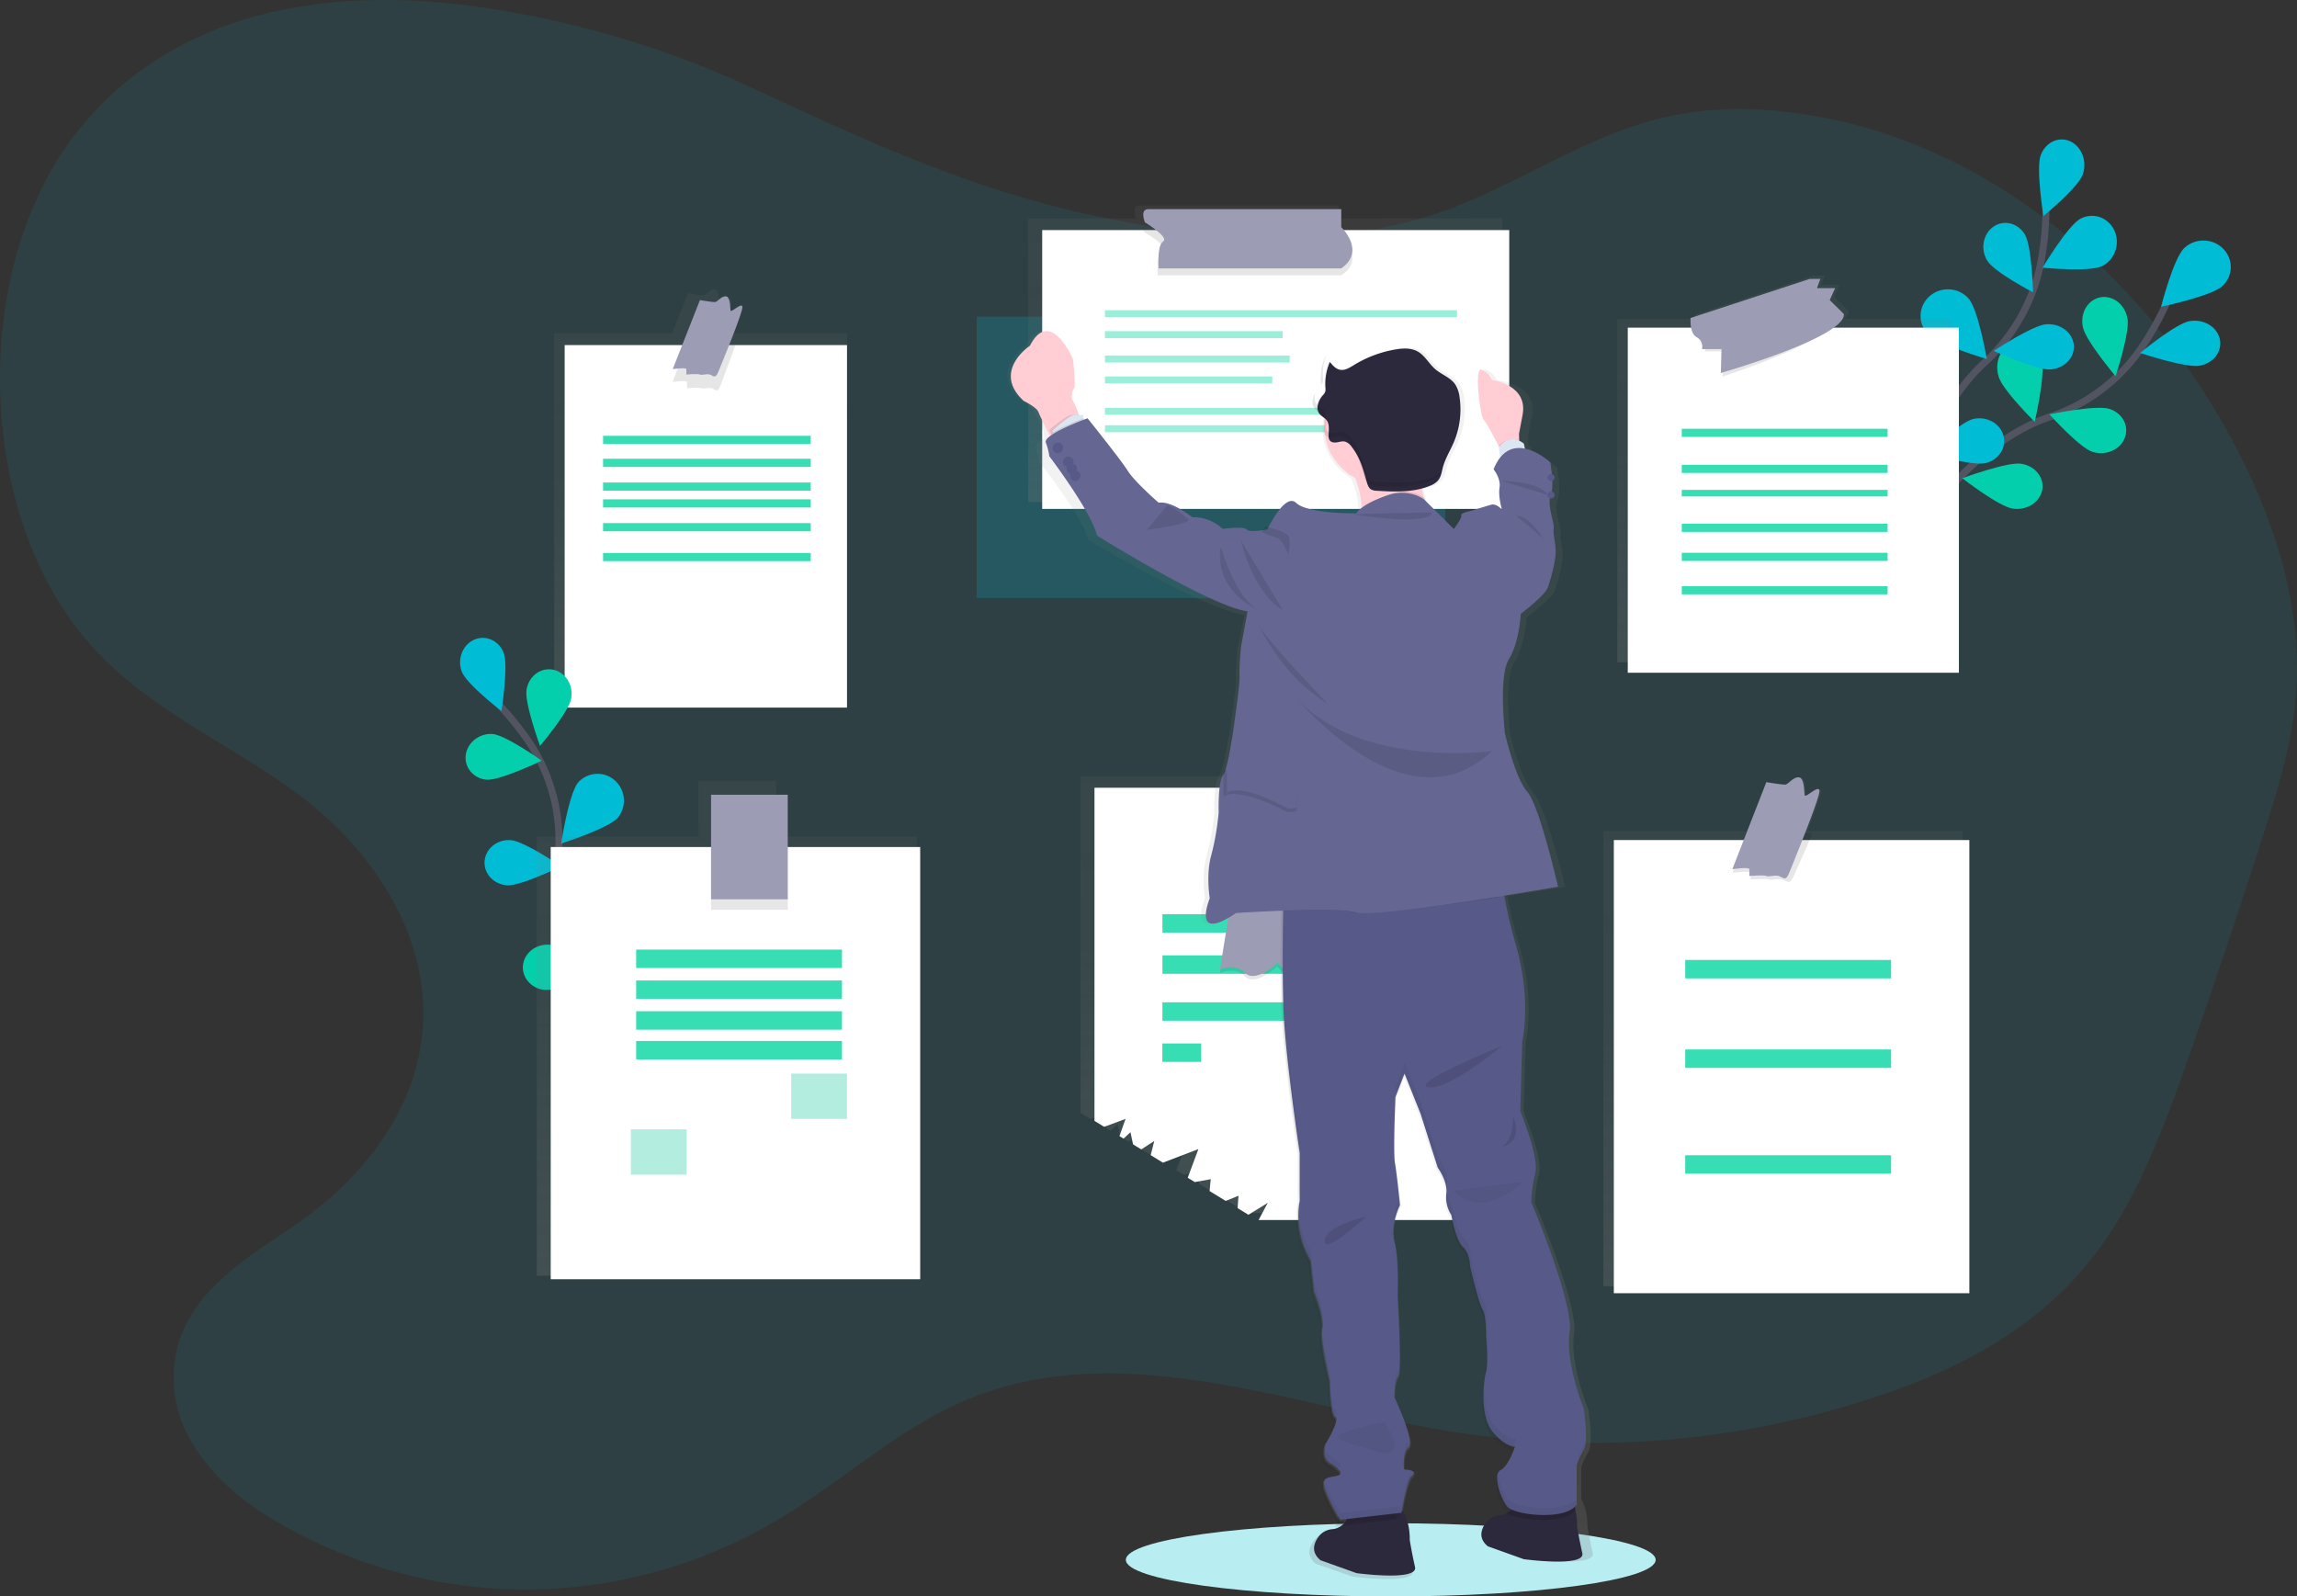 <svg xmlns="http://www.w3.org/2000/svg" width="659" height="458" viewBox="0 0 659 458">
    <rect x="0" y="0" width="659" height="458" fill="#333333" stroke="none"/>
    <defs>
        <linearGradient id="a" x1="49.994%" x2="49.994%" y1="100%" y2="0%">
            <stop offset="0%" stop-color="gray" stop-opacity=".25"/>
            <stop offset="54%" stop-color="gray" stop-opacity=".12"/>
            <stop offset="100%" stop-color="gray" stop-opacity=".1"/>
        </linearGradient>
        <linearGradient id="b" x1="49.994%" x2="49.994%" y1="100.005%" y2="0%">
            <stop offset="0%" stop-color="gray" stop-opacity=".25"/>
            <stop offset="54%" stop-color="gray" stop-opacity=".12"/>
            <stop offset="100%" stop-color="gray" stop-opacity=".1"/>
        </linearGradient>
        <linearGradient id="c" x1="50.003%" x2="50.003%" y1="100%" y2="-.018%">
            <stop offset="0%" stop-color="gray" stop-opacity=".25"/>
            <stop offset="54%" stop-color="gray" stop-opacity=".12"/>
            <stop offset="100%" stop-color="gray" stop-opacity=".1"/>
        </linearGradient>
        <linearGradient id="d" x1="49.998%" x2="49.998%" y1="100%" y2="0%">
            <stop offset="0%" stop-color="gray" stop-opacity=".25"/>
            <stop offset="54%" stop-color="gray" stop-opacity=".12"/>
            <stop offset="100%" stop-color="gray" stop-opacity=".1"/>
        </linearGradient>
        <linearGradient id="e" x1="50.002%" x2="50.002%" y1="99.996%" y2=".002%">
            <stop offset="0%" stop-color="gray" stop-opacity=".25"/>
            <stop offset="54%" stop-color="gray" stop-opacity=".12"/>
            <stop offset="100%" stop-color="gray" stop-opacity=".1"/>
        </linearGradient>
        <linearGradient id="f" x1="50%" x2="50%" y1="100.025%" y2="0%">
            <stop offset="0%" stop-color="gray" stop-opacity=".25"/>
            <stop offset="54%" stop-color="gray" stop-opacity=".12"/>
            <stop offset="100%" stop-color="gray" stop-opacity=".1"/>
        </linearGradient>
        <linearGradient id="g" x1="49.969%" x2="49.969%" y1="100%" y2="-.017%">
            <stop offset="0%" stop-color="gray" stop-opacity=".25"/>
            <stop offset="54%" stop-color="gray" stop-opacity=".12"/>
            <stop offset="100%" stop-color="gray" stop-opacity=".1"/>
        </linearGradient>
    </defs>
    <g fill="none" fill-rule="evenodd">
        <ellipse cx="399" cy="447.5" fill="#B8EDF2" fill-rule="nonzero" rx="76" ry="10.5"/>
        <path fill="#00BCD4" d="M311.857 61.42c-35.48-7.879-64.747-21.69-96.058-36.184-25.63-11.97-53.237-19.973-81.707-23.684-39.908-5.08-84.485 1.109-112.295 36.703-30.97 39.637-28.586 111.127 4.908 147.533 17.038 18.508 39.346 27.59 58.805 42.044 19.46 14.453 37.46 38.445 35.807 66.338-1.531 25.824-19.376 45.648-37.822 58.098-14.267 9.604-31.834 20.097-33.584 39.998-1.667 19.256 13.104 34.343 27.216 42.928 46.01 27.993 102.691 27.72 148.547-.706 16.36-10.143 31.389-23.63 48.543-31.539 45.029-20.749 94.656.137 142.333 7.778 40.36 6.468 81.746 3.119 121.066-9.8 23.613-7.754 47.316-19.61 63.908-41.7 11.96-15.929 19.414-36.091 26.409-55.999a2349.24 2349.24 0 0 0 21.52-64.139c4.127-12.923 8.196-26.084 9.261-39.921 1.938-25.06-6.213-49.798-17.302-70.974-26.306-50.25-70.657-85.552-118.663-94.522-48.007-8.97-67.133 9.236-101.218 24.026-34.085 14.79-74.194 11.601-109.674 3.722z" opacity=".1"/>
        <path fill="#00BCD4" d="M368.202 90.811v-3.6h-56.367c-2.592 0-1.01 3.622-1.01 3.622h-30.626v80.75h134.462V90.811h-46.46z" opacity=".2"/>
        <path stroke="#535461" stroke-width="2" d="M546 158s16.782-29.815 42.074-38.404a51.723 51.723 0 0 0 26.198-19.655A86.996 86.996 0 0 0 622 86"/>
        <path fill="#00BCD4" fill-rule="nonzero" d="M637.614 82.051C634.504 84.976 620 88 620 88s3.554-13.925 6.67-16.855c3.115-2.922 8.09-2.85 11.111.162 3.023 3.011 2.948 7.822-.167 10.744zM631.05 104.923c-4.003.703-17.05-3.663-17.05-3.663s10.171-8.432 14.174-9.135c2.589-.454 5.255.347 6.995 2.1 1.74 1.753 2.287 4.192 1.438 6.4-.85 2.206-2.968 3.845-5.557 4.298z"/>
        <path fill="#06D6A0" fill-rule="nonzero" d="M600.38 129.64c-3.783-1.178-12.38-10.774-12.38-10.774s13.341-2.754 17.124-1.57c2.447.763 4.256 2.645 4.745 4.937.49 2.292-.415 4.645-2.372 6.172-1.958 1.528-4.67 1.999-7.117 1.235zM577.44 145.898c-4.007-.578-14.44-8.7-14.44-8.7s12.828-4.731 16.84-4.148c2.595.38 4.763 1.956 5.689 4.136.925 2.18.468 4.632-1.2 6.432-1.669 1.8-4.295 2.674-6.889 2.295v-.015zM597.593 93.84c.763 3.922 9.343 14.05 9.343 14.05s4.177-12.603 3.415-16.525c-.44-2.594-2.11-4.777-4.365-5.7-2.254-.923-4.736-.44-6.48 1.26-1.745 1.7-2.477 4.35-1.912 6.92v-.006zM573.38 107.957c1.071 3.907 10.376 13.043 10.376 13.043s3.09-13.549 2.018-17.456c-.604-2.646-2.435-4.698-4.763-5.338-2.329-.64-4.777.236-6.369 2.28-1.592 2.043-2.07 4.92-1.242 7.487l-.02-.016z"/>
        <path fill="#00BCD4" fill-rule="nonzero" d="M600.38 129.64c-3.783-1.178-12.38-10.774-12.38-10.774s13.341-2.754 17.124-1.57c2.447.763 4.256 2.645 4.745 4.937.49 2.292-.415 4.645-2.372 6.172-1.958 1.528-4.67 1.999-7.117 1.235zM577.44 145.898c-4.007-.578-14.44-8.7-14.44-8.7s12.828-4.731 16.84-4.148c2.595.38 4.763 1.956 5.689 4.136.925 2.18.468 4.632-1.2 6.432-1.669 1.8-4.295 2.674-6.889 2.295v-.015zM597.546 93.965c.83 3.908 9.587 13.885 9.587 13.885s3.956-12.674 3.125-16.582c-.484-2.586-2.193-4.74-4.463-5.623s-4.743-.358-6.457 1.373c-1.715 1.73-2.4 4.392-1.79 6.952l-.002-.005zM573.38 107.957c1.071 3.907 10.376 13.043 10.376 13.043s3.09-13.549 2.018-17.456c-.604-2.646-2.435-4.698-4.763-5.338-2.329-.64-4.777.236-6.369 2.28-1.592 2.043-2.07 4.92-1.242 7.487l-.02-.016z" opacity=".25"/>
        <path stroke="#535461" stroke-width="2" d="M546 157s3.345-34.534 23.277-52.9a52.504 52.504 0 0 0 16.267-28.997A88.047 88.047 0 0 0 587 59"/>
        <path fill="#00BCD4" d="M597.528 50.087C596.18 53.85 586.24 62 586.24 62s-2.143-13.644-.797-17.407c.87-2.43 2.825-4.154 5.13-4.52 2.304-.368 4.607.678 6.042 2.741 1.434 2.064 1.782 4.832.912 7.263v.01zM603.218 76.278C599.61 78.152 586 76.79 586 76.79s7.31-12.214 10.928-14.081c2.334-1.21 5.09-1.036 7.23.457 2.14 1.494 3.339 4.08 3.145 6.784-.194 2.704-1.751 5.116-4.085 6.327zM588.3 105.988c-4.024.3-16.3-5.307-16.3-5.307s11.055-7.358 15.079-7.658c2.602-.194 5.124.862 6.614 2.77 1.49 1.91 1.723 4.38.61 6.483-1.111 2.103-3.4 3.518-6.003 3.712zM569.666 132.856c-3.812.91-16.666-2.791-16.666-2.791s9.272-8.95 13.073-9.854c3.814-.906 7.708 1.19 8.697 4.683.989 3.491-1.3 7.056-5.115 7.962h.01zM570.124 74.77c1.988 3.297 13.157 9.105 13.157 9.105s-.364-13.313-2.352-16.61c-1.984-3.306-6.017-4.31-9.008-2.244-2.992 2.066-3.809 6.421-1.825 9.727l.028.022zM552.95 95.679C555.826 98.847 570 103 570 103s-2.399-14.229-5.258-17.402c-2.859-3.17-7.816-3.482-11.073-.7-3.256 2.782-3.578 7.606-.719 10.775v.006z"/>
        <path fill="#06D6A0" fill-rule="nonzero" d="M535.04 132.222c2.217 3.507 14.958 9.778 14.958 9.778s.139-14.072-2.077-17.58c-2.227-3.41-6.81-4.439-10.314-2.317-3.506 2.122-4.648 6.617-2.572 10.119h.006z"/>
        <path stroke="#535461" stroke-width="2" d="M180 296s-21.04-25.985-19.717-52.062a50.489 50.489 0 0 0-8.395-30.894A85.133 85.133 0 0 0 142 201"/>
        <path fill="#00BCD4" d="M144.517 187.332c1.38 3.585-.635 16.668-.635 16.668s-10.006-7.702-11.385-11.287c-1.376-3.584.202-7.692 3.524-9.177 3.322-1.484 7.13.218 8.506 3.801l-.01-.005zM177.381 234.469C174.65 237.691 161 242 161 242s2.176-14.347 4.907-17.568a7.486 7.486 0 0 1 10.469-.564c3.074 2.694 3.507 7.372.982 10.601h.023z"/>
        <path fill="#06D6A0" fill-rule="nonzero" d="M180.153 263.144c-1.757 3.506-12.146 9.856-12.146 9.856s-.2-14 1.56-17.483c1.776-3.451 5.538-4.547 8.438-2.458 2.9 2.09 3.857 6.586 2.148 10.085z"/>
        <path fill="#04CFAC" d="M139.577 223.696c3.85.282 15.832-5.457 15.832-5.457s-10.332-7.391-14.177-7.68c-3.788-.185-7.163 2.504-7.611 6.064-.449 3.56 2.193 6.697 5.956 7.073z"/>
        <path fill="#00BCD4" d="M145.479 253.991c3.846.266 15.521-5.446 15.521-5.446s-10.64-7.26-14.486-7.526c-2.489-.176-4.889.898-6.297 2.817-1.407 1.919-1.609 4.391-.528 6.486 1.08 2.095 3.28 3.493 5.768 3.669h.022z"/>
        <path fill="#04CFAC" d="M155.4 283.87c3.812.876 16.6-2.967 16.6-2.967s-9.347-8.847-13.16-9.708c-3.814-.872-7.677 1.261-8.627 4.765-.95 3.504 1.372 7.053 5.187 7.925v-.015z"/>
        <path fill="url(#a)" fill-rule="nonzero" d="M529.752 91.46h-.45c.707-.795 1.072-1.59 1.013-2.296l-4.073-4.03 1.554-3.446h-5.235l.97-2.688h-3.102l-34.326 11.315s-.037.472 0 1.145H464V190h96V91.46h-30.248z"/>
        <path fill="#FFF" fill-rule="nonzero" d="M467 94h95v99h-95z"/>
        <path fill="#000" fill-rule="nonzero" d="M527 92c-4.269 6.906-32.782 16-32.782 16l.178-7.198h-5.274c.297-1.424-.299-2.892-1.46-3.601-1.533-.926-1.68-3.928-1.66-5.201H527z" opacity=".1"/>
        <path fill="#9D9CB5" fill-rule="nonzero" d="M519.158 80.027l-34.13 11.199s-.39 4.372 1.731 5.508a3.114 3.114 0 0 1 1.547 3.424h5.589l-.19 6.842s35.867-10.266 35.288-16.916l-4.046-3.994 1.541-3.424h-5.21l.97-2.666-3.09.027z"/>
        <path fill="#06D6A0" fill-rule="nonzero" d="M482.488 123.007h59.055v2.34h-59.055zM482.488 133.345h59.055v2.34h-59.055zM482.488 140.54h59.055v1.872h-59.055zM482.488 150.255h59.055v2.34h-59.055zM482.488 158.585h59.055v2.34h-59.055zM482.488 168.172h59.055v2.34h-59.055z" opacity=".8"/>
        <path fill="url(#b)" fill-rule="nonzero" d="M206.972 95.564h-.225c1.692-4.344 3.256-8.58 3.186-9.39-.15-1.608-3.368 1.888-3.518 1.014-.15-.874 0-4.188-1.462-4.188-1.463 0-2.346 1.721-3.214 1.721-.868 0-4.397-.579-4.397-.579l-4.493 11.422H159V202h84V95.564h-36.028z"/>
        <path fill="#FFF" fill-rule="nonzero" d="M162 99h81v104h-81z"/>
        <path fill="#000" fill-rule="nonzero" d="M211 99c-1.8 5.021-3.828 10.312-4.291 11.575-.897 2.394-1.488 1.12-2.536.802-1.047-.317-2.38.317-2.975 0-.597-.317-4.096 0-4.096 0 .039-.588.039-1.178 0-1.766-.078-.634-4.102 0-4.102 0L196.834 99H211z" opacity=".1"/>
        <path fill="#9D9CB5" fill-rule="nonzero" d="M200.803 86.103L193 105.905s3.83-.562 3.899 0c.04.514.04 1.03 0 1.544 0 0 3.336-.283 3.904 0 .567.284 1.84-.283 2.832 0 .992.284 1.56 1.403 2.414-.704.854-2.106 7.092-17.133 6.949-18.678-.144-1.544-3.263 1.828-3.406.983-.143-.846 0-4.05-1.416-4.05s-2.27 1.665-3.12 1.665c-.848 0-4.253-.562-4.253-.562z"/>
        <path fill="#06D6A0" fill-rule="nonzero" d="M173.016 125.03h59.582v2.34h-59.582zM173.016 131.608h59.582v2.34h-59.582zM173.016 138.427h59.582v2.34h-59.582zM173.016 143.255h59.582v2.34h-59.582zM173.016 150.075h59.582v2.34h-59.582zM173.016 158.645h59.582v2.34h-59.582z" opacity=".8"/>
        <path fill="url(#c)" fill-rule="nonzero" d="M518.78 238.411h-.226c2.079-5.332 3.997-10.542 3.906-11.518-.177-1.957-4.131 2.314-4.286 1.248-.156-1.067 0-5.141-1.795-5.141s-2.872 2.133-3.95 2.133c-1.076 0-5.39-.715-5.39-.715l-5.54 13.993H460V369h103V238.411h-44.22z"/>
        <path fill="#FFF" fill-rule="nonzero" d="M463 241h102v130H463z"/>
        <path fill="#000" fill-rule="nonzero" d="M520 239c-2.283 5.417-4.843 11.087-5.44 12.45-1.159 2.608-1.906 1.214-3.244.87-1.339-.343-3.054.344-3.818 0-.765-.343-5.25 0-5.25 0 .05-.637.05-1.278 0-1.916-.098-.692-5.248 0-5.248 0L501.884 239H520z" opacity=".1"/>
        <path fill="#9D9CB5" fill-rule="nonzero" d="M506.751 224.392L497 249.36s4.784-.71 4.876 0c.046.648.046 1.298 0 1.946 0 0 4.165-.35 4.875 0s2.304-.35 3.547 0c1.243.35 1.948 1.774 3.013-.881 1.066-2.656 8.864-21.608 8.686-23.554-.178-1.946-4.08 2.3-4.257 1.242-.177-1.06 0-5.112-1.77-5.112s-2.836 2.102-3.902 2.102c-1.065 0-5.317-.71-5.317-.71z"/>
        <path fill="#06D6A0" fill-rule="nonzero" d="M483.488 275.4h59.055v5.287h-59.055zM483.488 301.073h59.055v5.287h-59.055zM483.488 331.42h59.055v5.287h-59.055z" opacity=".8"/>
        <path fill="url(#d)" fill-rule="nonzero" d="M222.633 239.993V224h-22.226v15.993H154V366h109V239.993z"/>
        <path fill="#FFF" fill-rule="nonzero" d="M158 243h106v124H158z"/>
        <path fill="#000" fill-rule="nonzero" d="M204 243h22v18h-22z" opacity=".1"/>
        <path fill="#9D9CB5" fill-rule="nonzero" d="M204 228h22v30h-22z"/>
        <path fill="#06D6A0" fill-rule="nonzero" d="M182.51 272.427h59.055v5.287H182.51zM182.51 281.273h59.055v5.287H182.51zM182.51 290.127h59.055v5.287H182.51zM182.51 298.64h59.055v5.287H182.51z" opacity=".8"/>
        <path fill="#B2EDDF" fill-rule="nonzero" d="M227 308h16v13h-16zM181 324h16v13h-16z"/>
        <path fill="url(#e)" fill-rule="nonzero" d="M380.617 222.68h-.15c1.738-6.805 3.047-12.223 3.047-12.223l-7.413 3.49s-5.263-6.981-7.21-5.816c-1.947 1.166-6.223 4.07-6.223 4.07l-5.676-2.91-2.172 13.388H310v96.606l2.88 1.724a863.995 863.995 0 0 0 6.288-2.304l-1.797 4.995 1.212.72 2.044-1.854.756 3.54 2.43 1.455 3.836-2.444-1.073 4.114 3.6 2.148 10.466-3.936-3.155 8.313 2.076 1.246 4.737-.833s-.214 1.66-.348 3.459l4.752 2.846a297.264 297.264 0 0 0 3.782-1.504s-.187 1.815-.273 3.598l3.186 1.912a272.629 272.629 0 0 0 5.719-3.474L358.436 348H419V222.68h-38.383z"/>
        <path fill="#FFF" fill-rule="nonzero" d="M420 226v124h-58.905l2.628-4.938s-3.112 1.976-5.559 3.436l-3.096-1.896c.085-1.76.271-3.56.271-3.56s-1.787.739-3.681 1.487l-4.623-2.816c.133-1.777.335-3.42.335-3.42l-4.601.824-2.016-1.233 3.064-8.228-10.177 3.899-3.505-2.154 1.021-4.07-3.724 2.417-2.362-1.438-.734-3.5-1.99 1.842-1.18-.716 1.75-4.938s-3.804 1.432-6.118 2.277L314 321.574V226h106z"/>
        <path fill="#06D6A0" fill-rule="nonzero" d="M333.499 262.273h59.055v5.287h-59.055zM333.499 274.08h59.055v5.287h-59.055zM333.499 287.547h59.055v5.287h-59.055zM333.47 299.353h11.14v5.287h-11.14z" opacity=".8"/>
        <path fill="#000" fill-rule="nonzero" d="M379 254.005c-2.88 11.432-7.076 27.27-8.17 26.991-1.7-.465-4.356-3.742-4.356-3.742s-6.248 5.908-9.276 2.86c-3.028-3.048-7.198-.957-7.198-.957L354.037 254l24.963.005z" opacity=".1"/>
        <path fill="#9D9CB5" fill-rule="nonzero" d="M356.097 240.278L350 278.16s4.189-2.104 7.235.96c3.045 3.066 9.334-2.881 9.334-2.881s2.672 3.284 4.381 3.757c1.71.472 11.05-38.57 11.05-38.57l-7.24 3.446s-5.14-6.891-7.048-5.743c-1.907 1.149-6.075 4.02-6.075 4.02l-5.54-2.871z"/>
        <path fill="url(#f)" fill-rule="nonzero" d="M384.02 62.649V59h-57.022c-2.616 0-1.015 3.649-1.015 3.649H295V144h136V62.616l-46.98.033z"/>
        <path fill="#FFF" fill-rule="nonzero" d="M299 66h134v80H299z"/>
        <path fill="#000" fill-rule="nonzero" d="M384.785 79h-52.606s-.567-6.145 1.278-7.283c1.846-1.138-5.25-5.145-5.25-5.145A5.986 5.986 0 0 1 328 66h56.785v1.86s7.234 6.427 0 11.14z" opacity=".1"/>
        <path fill="#9D9CB5" fill-rule="nonzero" d="M329.457 60H384.8v5.161s7.202 6.814 0 11.839h-52.374s-.565-6.53 1.272-7.74c1.838-1.209-5.227-5.467-5.227-5.467S326.917 60 329.457 60z"/>
        <path fill="#06D6A0" d="M317 89h101v2H317zM317 95h51v2h-51zM317 102h53v2h-53zM317 108h48v2h-48zM317 117h81v2h-81zM317 122h81v2h-81z" opacity=".4"/>
        <path fill="url(#g)" fill-rule="nonzero" d="M456.963 445.55a130.468 130.468 0 0 1-1.544-7.664s.219-4.443-1.769-7.777v-9.315a27.731 27.731 0 0 1 2.062-4.287c1.475-2.584 0-12.038 0-12.038s-5.46-13.33-4.13-21.782-11.22-37.544-11.22-37.544a37.027 37.027 0 0 1 1.182-8.313c.13-.571.184-1.157.16-1.742v-.214.07c-.187-5.575-4.579-16.026-4.579-16.026l.588-19.922s2.805-11.748-1.769-27.51c-1.602-5.505-2.623-9.906-3.27-13.304a92.966 92.966 0 0 1-.208-1.109c9.42-1.442 16.61-2.642 16.61-2.642s-5.465-22.94-9.151-26.949c-3.687-4.009-6.641-16.615-6.641-16.615s-1.924-16.191 1.18-20.902c3.105-4.711 3.537-12.9 3.537-12.9s7.085-5.157 7.972-7.45c.887-2.295 2.361-7.45 2.361-10.184 0-2.734-.887-5.161-.588-6.592.3-1.431-2.067-6.877-.886-9.46a6.987 6.987 0 0 0 .47-2.562v-.027a35.181 35.181 0 0 0-.625-6.726s-3.206-2.836-7.005-3.752l-.155-.616-.4-1.608a7.518 7.518 0 0 0-.7-.418v-.585l-.064-2.326 1.111-5.236c2.174-9.111-9.927-10.457-9.927-10.457a6.338 6.338 0 0 0-3.424-3.033c-2.437-.863-.406 13.688.732 14.615.86.703 3.504 5.264 4.776 7.504l.208.37c-.193.18-.372.375-.534.584l.46 3.157.069.482a13.135 13.135 0 0 0-1.929 3.307s2.217 2.433 1.774 5.156c-.443 2.723.679 6.115.732 6.303-.134-.15-1.688-1.844-3.243-1.431-1.555.413-5.877 1.72-5.877 1.72s-3.248.574-2.95 1.292c.3.718-2.216 3.87-2.216 3.87l-8.725-8.297c-.086-.246-.171-.493-.251-.75a20.224 20.224 0 0 1-.759-3.634c.95-.228 1.882-.525 2.789-.89a6.019 6.019 0 0 0 2.415-1.549c.876-1.072 1.068-2.47 1.405-3.752.69-2.55 2.175-4.823 3.238-7.24a23.65 23.65 0 0 0 1.741-13.008 8.56 8.56 0 0 0-1.34-3.806c-1.422-1.967-4.008-2.765-5.878-4.336-1.87-1.57-3.088-3.96-5.278-5.14-1.977-1.071-4.392-.937-6.62-.573a35.575 35.575 0 0 0-12.368 4.513c-1.272.756-2.671 1.608-4.135 1.361-1.25-.225-2.17-1.233-2.976-2.192.01-.042.022-.083.037-.123l-.096-.113a15.483 15.483 0 0 0-1.357 6.55c0 .348 0 .697.043 1.072v.37c.008.1.008.2 0 .3 0 .156-.022.31-.064.46a3.42 3.42 0 0 1-.818 1.185c-.266.3-.504.625-.71.97.037-.118.074-.236.117-.354a5.183 5.183 0 0 0-.903 2.755 2.76 2.76 0 0 0 .657 1.978c.435.428.911.813 1.421 1.147-1.232 6.887 1.946 13.814 7.961 17.355.102.246.198.498.3.75 1.11 2.948 1.95 6.378 1.602 9.545-.032.236-.064.467-.107.697-.112.118-.219.241-.315.365 0 0-14.425.139-17.797-2.943-3.37-3.082-8.548 7.504-8.548 7.504s-5.166 1.007-6.197 0c-1.032-1.008-7.085-.14-7.085-.14s-3.692-3.585-9.002-3.296a26.641 26.641 0 0 0-6.61-3.687l-.165-.06a7.458 7.458 0 0 0-3.248-.412s-7.085-5.896-9.147-9.026c-2.062-3.13-11.909-14.846-11.952-14.9l-.037-.535-.112-1.705a6.163 6.163 0 0 1-.882.075l-.197-.59a32.114 32.114 0 0 0-2.095-4.823s0-2.144.625-2.68-.256-8.42-.256-8.42-6.385-14.975-12.101-3.794c0 0-10.809 7.23-1.737 15.65 0 0 3.617 1.763 4.13 3.157.337.905 1.566 3.43 2.394 5.113.139.278.262.536.368.75l-.101.086.133 1.404.054.536c-1.71.975-2.87 1.935-2.586 2.68a15.937 15.937 0 0 1 1.031 3.87s12.545 15.762 14.169 22.51c0 0 33.66 20.061 44.718 21.498l-1.918 10.027s-.593 6.02-.443 8.169c.15 2.149-1.33 11.898-1.33 11.898s-1.918 14.326-3.543 16.33c-1.624 2.005-1.325 10.608-1.325 10.608a72.594 72.594 0 0 1-2.217 12.182c-1.603 5.445-.438 12.177-.438 12.177s-5.61 12.9 7.822 4.16c0 0 6.593-.413 14.185-.67v.755c0 .98-.032 2.042-.043 3.162-.102 7.386-.144 17.564.187 25.266.588 13.613 4.723 40.556 4.723 40.556v13.533a18.338 18.338 0 0 0-.39 3.87c-.091 4.77 1.17 9.47 3.638 13.55l.914 8.934s2.426 5.949 2.474 9.502c-.012.29-.048.579-.107.863-.09.455-.13.92-.118 1.383-.139 4.1 2.324 13.903 2.324 13.903s.15 9.888 1.603 10.462c1.261.488-1.683 5.697-2.564 7.193 0-.097-.038-.188-.054-.284-.112.192-.181.3-.181.3a7.036 7.036 0 0 0-.46 2.497 3.6 3.6 0 0 0 1.635 3.479c2.805 1.72 4.311 3.151 1.934 3.751-.876.134-1.744.313-2.602.536a13.271 13.271 0 0 1-.123-.332 1.609 1.609 0 0 0-.972 1.731c-.064.724.176 1.78.881 3.355 2.362 5.301 3.997 7.311 3.997 7.311l1.132-.129c-.172.431-.393.841-.657 1.222a4.733 4.733 0 0 1-1.672 1.485 5.022 5.022 0 0 1-2.014.691 5.705 5.705 0 0 0-4.184 2.042c-1.469 1.908-2.393 4.513.535 6.796l10.557 3.656s18.165 2.363 17.187-1.72a112.439 112.439 0 0 1-1.544-7.665s.203-3.988-1.474-7.246a8.672 8.672 0 0 0-.641-1.072l.64-.075s1.326-9.026 3.1-10.72c.406-.396.496-.702.4-.932.187-.493-.278-.783-.87-.943l-.129.353a8.586 8.586 0 0 0-1.763-.198s-.593-4.727 1.325-6.432c.316-.394.452-.904.374-1.404a7.612 7.612 0 0 0-.198-1.924c0 .032-.042.075-.07.107-.966-4.287-4.236-11.11-4.236-11.11s-.15-4.288 1.031-6.014c1.181-1.726-.144-23.363-.144-23.363s.443-10.456-.887-15.328 1.603-10.607 1.603-10.607 0-.112-.032-.31l.037-.076s-.064-.643-.17-1.645a.72.72 0 0 0-.038.096c-.294-2.765-.86-7.782-1.272-10.103-.593-3.296.145-19.059.145-19.059l2.67-6.731 4.724 11.603 5.022 15.479s2.484 3.27 2.543 6.582c0 .16 0 .321-.032.482a8.7 8.7 0 0 0-.059 1.034 9.219 9.219 0 0 0 1.528 5.516s1.33 7.305 3.398 9.17c2.068 1.865 2.063 5.445 2.063 5.445s2.51 10.602 3.691 12.467c.994 1.57 1.069 5.895 1.037 7.209v.385s.347 3.79.336 6.968c0 .391 0 .772-.037 1.13v-.08a11.461 11.461 0 0 1-.304 2.578 1.144 1.144 0 0 0-.043.145c0-.177 0-.359.043-.536a27.266 27.266 0 0 0-.738 6.609c-.07 3.81.535 8.329 2.81 10.976 3.986 4.588 6.497 4.015 6.497 4.015s-1.923 5.73-4.274 6.876c-.089.045-.173.1-.251.16 0-.112-.043-.219-.059-.331-.491.428-.689 1.2-.689 2.143-.171 2.52 1.41 6.614 2.922 8.495.558.55 1.243.95 1.993 1.169-.12.083-.245.16-.374.23a7.069 7.069 0 0 1-.812.38 3.88 3.88 0 0 1-1.202.317 5.646 5.646 0 0 0-4.194 2.015c-1.47 1.903-2.393 4.508.534 6.791l10.558 3.655s18.133 2.359 17.166-1.726z"/>
        <path fill="#2D293D" fill-rule="nonzero" d="M389.18 451.31l-10.317-3.694c-2.849-2.308-1.942-4.94-.502-6.869 1-1.25 2.49-2.002 4.085-2.064a4.811 4.811 0 0 0 1.969-.699 4.685 4.685 0 0 0 1.619-1.5 7.66 7.66 0 0 0 1.176-4.003s11.33-3.332 14.427 0a8.338 8.338 0 0 1 1.37 2.02c1.62 3.294 1.447 7.324 1.447 7.324s.577 3.613 1.51 7.746c.934 4.134-16.785 1.74-16.785 1.74zM437.17 447.312l-10.312-3.694c-2.842-2.308-1.936-4.941-.501-6.865a5.471 5.471 0 0 1 4.082-2.064c.409-.04.808-.148 1.181-.32.272-.11.537-.239.793-.384 2.885-1.593 2.81-5.504 2.81-5.504s11.325-3.332 14.421 0c.414.45.776.946 1.079 1.479 1.941 3.37 1.726 7.866 1.726 7.866s.577 3.62 1.515 7.747c.938 4.128-16.794 1.74-16.794 1.74z"/>
        <path fill="#000" fill-rule="nonzero" d="M399.547 433.62a9.155 9.155 0 0 1 1.453 2.214L383 438a8.594 8.594 0 0 0 1.247-4.385s12.016-3.638 15.3.006zM452 429.889v3.114c-2.76 4.262-16.122 3.331-20 1.19.285-.109.562-.234.83-.376 3.02-1.554 2.94-5.372 2.94-5.372s11.855-3.252 15.095 0c.436.44.817.924 1.135 1.444z" opacity=".1"/>
        <path fill="#575988" fill-rule="nonzero" d="M454.359 416.037a28.188 28.188 0 0 0-2.021 4.276v11.299c-2.89 4.714-17.918 3.143-19.939.572-2.02-2.571-4.187-9.29-1.88-10.433 2.307-1.144 4.182-6.858 4.182-6.858s-2.458.572-6.36-4.003c-3.9-4.575-2.744-14.72-2.015-17.146.73-2.427 0-10.578 0-10.578s.146-5.713-1.01-7.573c-1.157-1.86-3.583-12.433-3.583-12.433s0-3.57-2.026-5.43c-2.026-1.86-3.323-9.145-3.323-9.145a9.305 9.305 0 0 1-1.443-6.141c.432-3.576-2.459-7.435-2.459-7.435l-4.911-15.43-4.62-11.577-2.6 6.718s-.723 15.72-.145 19.006c.578 3.288 1.443 12.005 1.443 12.005s-2.886 5.714-1.589 10.572c1.297 4.859.87 15.292.87 15.292s1.297 21.577.14 23.292c-1.156 1.716-1.01 6.003-1.01 6.003s5.944 12.57 4.047 14.286c-1.896 1.716-1.302 6.414-1.302 6.414s4.047 0 2.313 1.716c-1.735 1.716-3.037 10.69-3.037 10.69L384.617 436s-1.62-2.004-3.912-7.29c-2.29-5.286.432-4.715 2.756-5.286 2.323-.572.854-2-1.891-3.742s-1.157-5.574-1.157-5.574 4.188-7.002 2.745-7.574c-1.442-.572-1.588-10.433-1.588-10.433s-2.891-11.716-2.162-14.859c.73-3.143-2.34-10.668-2.34-10.668l-1.01-9.006c-5.203-8.857-3.177-17.002-3.177-17.002v-13.843s-4.047-26.864-4.625-40.44c-.368-8.695-.265-20.561-.146-27.964.07-4.153.146-6.905.146-6.905L430.665 249s-.065 2.849 1.135 9.172c.632 3.388 1.62 7.776 3.198 13.266 4.48 15.719 1.735 27.435 1.735 27.435l-.578 19.856s5.49 13.292 4.322 17.862a37.61 37.61 0 0 0-1.156 8.29s12.293 29.001 10.99 37.451c-1.302 8.45 4.048 21.722 4.048 21.722s1.443 9.407 0 11.983z"/>
        <path fill="#000" fill-rule="nonzero" d="M417 341.65l20-2.65s-11.331 11.507-20 2.65z" opacity=".05"/>
        <path fill="#000" fill-rule="nonzero" d="M434.011 320s.563 6.538-3.011 9c0 0 6.397-1.126 3.011-9zM431 300s-15.558 13.013-21.217 11.937C404.123 310.86 431 300 431 300zM392 349s-11.638 2.525-11.993 6.972C379.653 360.419 392 349 392 349z" opacity=".1"/>
        <path fill="#000" fill-rule="nonzero" d="M397.132 408s-17.126 3.098-12.262 5.207c4.863 2.109 12.842 3.792 12.842 3.792s5.515.284-.58-8.999z" opacity=".05"/>
        <g fill="#000" fill-rule="nonzero" opacity=".05">
            <path d="M381.58 417.627a3.356 3.356 0 0 1-1.57-2.467l-.174.302s-1.597 3.898 1.163 5.63l.896.584c.505-.092 1.054-.162 1.586-.297 2.336-.578.858-2.02-1.901-3.752zM403.656 416.472c.467-.432.45-1.539.163-2.964-.772 1.118-.956 2.856-.973 4.178.18-.457.456-.871.81-1.214zM401.016 344.67a19.244 19.244 0 0 0-1.157 5.306 20.79 20.79 0 0 1 1.325-3.643s-.065-.654-.168-1.663zM440.252 337.09a6.273 6.273 0 0 0 .157-1.575 42.777 42.777 0 0 0-.472 2.952c.092-.448.195-.906.315-1.376zM400.603 395.98c.239-.356.37-1.544.435-3.206-.544 1.052-.766 2.753-.837 4.048.1-.295.235-.578.402-.842zM404.204 423.198c-1.195 3.239-2.004 8.864-2.004 8.864l-17.562 2.019s-1.63-2.02-3.933-7.358a17.94 17.94 0 0 1-.494-1.274c-1.054.48-1.467 1.566-.087 4.734 2.325 5.34 3.933 7.364 3.933 7.364l17.562-2.036s1.309-9.09 3.053-10.796c.858-.864.31-1.301-.468-1.517zM380.999 397.276s.146 9.96 1.597 10.537c.733-1.646 1.222-3.239.543-3.471-1.45-.572-1.597-10.532-1.597-10.532s-2.906-11.838-2.173-15.012c.733-3.175-2.325-10.824-2.325-10.824l-1.016-9.09c-5.231-8.95-3.194-17.178-3.194-17.178v-13.992s-4.069-27.137-4.65-40.848c-.37-8.778-.266-20.762-.146-28.238 0-1.355.048-2.554.07-3.563l-.505.048s-.076 2.78-.147 6.975c-.12 7.476-.222 19.434.147 28.243.581 13.712 4.65 40.843 4.65 40.843v14.003s-2.037 8.227 3.194 17.172l1.016 9.096s3.047 7.65 2.325 10.797c-.723 3.147 2.21 15.034 2.21 15.034zM432.701 430.183a16.762 16.762 0 0 1-2.781-6.855c-1.793 1.62.266 7.854 2.173 10.321 2.031 2.597 17.138 4.184 20.044-.578v-2.747c-3.9 3.87-17.513 2.316-19.436-.14zM454.777 413.875a28.287 28.287 0 0 0-2.037 4.319v2.024c.332-.74.804-1.727 1.456-2.888.418-.75.592-2.073.636-3.579-.022.049-.038.092-.055.124zM433.592 416.148a27.29 27.29 0 0 0 1.434-3.428s-2.471.578-6.393-4.038c-2.852-3.363-3.015-9.717-2.608-13.857-.733 2.456-1.89 12.702 2.026 17.317 2.575 3.023 4.504 3.817 5.541 4.006zM426.02 384.142c.255 2.844.352 5.7.288 8.556.074-.451.174-.898.298-1.339.734-2.45 0-10.677 0-10.677s.147-5.777-1.015-7.65c-1.163-1.873-3.656-12.556-3.656-12.556s0-3.611-2.032-5.485c-2.031-1.873-3.34-9.236-3.34-9.236a9.454 9.454 0 0 1-1.45-6.208c.434-3.606-2.473-7.503-2.473-7.503l-4.937-15.59-4.645-11.688-2.618 6.78s-.038.853-.087 2.192l2.124-5.511 4.644 11.692 4.938 15.585s2.906 3.897 2.472 7.509a9.432 9.432 0 0 0 1.45 6.202s1.31 7.363 3.341 9.237c2.032 1.873 2.07 5.484 2.07 5.484s2.471 10.683 3.634 12.557c1.162 1.873.994 7.649.994 7.649z"/>
        </g>
        <path fill="#FFCDD3" fill-rule="nonzero" d="M436.772 119.3l-.97 5.142.058 2.287.039 1.691-5.437.58-.607-1.217c-1.121-2.203-3.447-6.687-4.204-7.377-1-.917-2.786-15.218-.64-14.37 1.307.55 2.38 1.604 3.014 2.962 0 0 10.65 1.343 8.747 10.301z"/>
        <path fill="#000" fill-rule="nonzero" d="M437 128.394l-6.295.606-.705-1.218c.902-.87 3.48-2.847 6.95-1.054l.05 1.666z" opacity=".1"/>
        <path fill="#DCE6F2" fill-rule="nonzero" d="M438 131.014L430.575 133l-.157-1.262-.418-3.38s2.929-4.454 7.178-1.12l.368 1.722.454 2.054z"/>
        <path fill="#FFCDD3" fill-rule="nonzero" d="M310 120.426L301.163 125s-.338-.672-.8-1.626c-.846-1.696-2.097-4.254-2.44-5.17-.525-1.408-4.222-3.186-4.222-3.186-9.26-8.513 1.775-15.829 1.775-15.829 5.839-11.299 12.354 3.837 12.354 3.837s.902 7.977.265 8.513c-.637.537-.637 2.71-.637 2.71a32.213 32.213 0 0 1 2.13 4.877c.265.813.412 1.3.412 1.3z"/>
        <path fill="#000" fill-rule="nonzero" d="M310 120.37l-8.253 4.63s-.315-.68-.747-1.645c1.163-1.015 5.3-4.509 6.658-4.35.65.084 1.305.1 1.958.05.247.822.384 1.316.384 1.316z" opacity=".1"/>
        <path fill="#DCE6F2" fill-rule="nonzero" d="M311 122.326L302.315 127l-.172-2.042-.143-1.429s5.029-4.706 6.515-4.524a7.132 7.132 0 0 0 2.268 0l.099 1.709.118 1.612z"/>
        <path fill="#FFCDD3" fill-rule="nonzero" d="M415 154.104s-39.456 4.668-32.082 2.151c5.129-1.753 7.18-5.178 7.6-8.974.349-3.178-.43-6.614-1.466-9.572a42.024 42.024 0 0 0-3.529-7.474s30.164-17.401 24.103-1.613a26.412 26.412 0 0 0-1.708 7.495 22.036 22.036 0 0 0 .774 7.588c1.143 4.012 3.327 7.613 6.308 10.4z"/>
        <path fill="#000" fill-rule="nonzero" d="M409.135 126.771a25.614 25.614 0 0 0-1.85 7.644c-3.077 2.55-6.454 2.386-10.787 2.386-3.333 0-7.016.795-9.676-.79a41.777 41.777 0 0 0-3.822-7.622s32.673-17.745 26.135-1.618z" opacity=".1"/>
        <circle cx="396.5" cy="122.5" r="16.5" fill="#FFCDD3" fill-rule="nonzero"/>
        <path fill="#000" fill-rule="nonzero" d="M415 153.924s-39.456 4.958-32.082 2.285c5.129-1.862 7.18-5.5 7.6-9.534 1.964-2.364 5.913-4.078 8.446-4.986a10.683 10.683 0 0 1 7.18-.132c.92.306 1.797.76 2.6 1.348 1.132 4.246 3.297 8.06 6.256 11.019zM438 132.152L430.165 134l-.165-1.175c2.207-2.83 4.99-3.172 7.521-2.58l.479 1.907zM311 121.53l-8.825 4.47-.175-1.952c3.155-1.911 8.44-3.878 8.9-4.048l.1 1.53zM430 257.464c-15.675 2.32-37.983 5.347-41.523 4.335-2.935-.84-12.313-.75-20.477-.494.068-3.836.142-6.38.142-6.38L428.895 249s-.063 2.622 1.105 8.464z" opacity=".1"/>
        <path fill="#656691" fill-rule="nonzero" d="M447 254.385s-52.313 9.137-57.933 7.397c-5.619-1.74-34.436.146-34.436.146-12.972 8.84-7.555-4.208-7.555-4.208s-1.14-6.81.427-12.32a76.545 76.545 0 0 0 2.132-12.326s-.282-8.676 1.285-10.726c1.568-2.05 3.418-16.528 3.418-16.528s1.429-9.859 1.285-12.033c-.144-2.175.426-8.265.426-8.265l1.86-10.13c-10.662-1.447-43.185-21.744-43.185-21.744-1.567-6.817-13.686-22.775-13.686-22.775a17.042 17.042 0 0 0-.997-3.916c-.858-2.32 11.975-6.957 11.975-6.957s9.549 11.887 11.543 15.075c1.994 3.189 8.84 9.137 8.84 9.137a6.75 6.75 0 0 1 3.134.418c.059 0 .107.032.166.049.058.016 0 0 0 0 3.199 1.133 6.397 3.725 6.397 3.725 5.135-.287 8.696 3.335 8.696 3.335s5.865-.868 6.84.146c.976 1.014 5.988 0 5.988 0s4.99-10.731 8.27-7.591c3.278 3.14 17.188 2.971 17.188 2.971 1.855-2.505 6.366-4.3 9.186-5.227a12.103 12.103 0 0 1 7.464-.125 9.397 9.397 0 0 1 2.933 1.443l8.44 8.405s2.426-3.189 2.132-3.915c-.293-.727 2.853-1.302 2.853-1.302s4.132-1.307 5.7-1.74c1.567-.434 3.006 1.29 3.134 1.442-.053-.185-1.125-3.693-.709-6.372.416-2.679-1.711-5.222-1.711-5.222 4.99-12.472 16.25-2.028 16.25-2.028s1.285 6.816.144 9.425c-1.14 2.608 1.141 8.134.853 9.565-.288 1.432.57 3.915.57 6.67s-1.423 7.977-2.281 10.303c-.859 2.327-7.726 7.51-7.726 7.51s-.432 8.265-3.423 13.048c-2.99 4.783-1.14 21.148-1.14 21.148s2.852 12.76 6.397 16.81c3.546 4.051 8.856 27.282 8.856 27.282z"/>
        <path fill="#000" fill-rule="nonzero" d="M369.596 159s-1.67-4.305-3.187-4.7a38.547 38.547 0 0 1-4.409-1.694l.977-1.606s5.71 1.342 6.619 2.777c.909 1.435 0 5.223 0 5.223zM341 149.051c-.261 1.556-12 2.949-12 2.949l5.919-7 .148.058c2.998 1.219 5.933 3.993 5.933 3.993z" opacity=".1"/>
        <circle cx="303.5" cy="128.5" r="1.5" fill="#575988" fill-rule="nonzero"/>
        <circle cx="306.5" cy="132.5" r="1.5" fill="#575988" fill-rule="nonzero"/>
        <circle cx="307.5" cy="134.5" r="1.5" fill="#575988" fill-rule="nonzero"/>
        <circle cx="308.5" cy="136.5" r="1.5" fill="#575988" fill-rule="nonzero"/>
        <circle cx="445" cy="137" r="1" fill="#575988" fill-rule="nonzero"/>
        <circle cx="445" cy="142" r="1" fill="#575988" fill-rule="nonzero"/>
        <path fill="#000" fill-rule="nonzero" d="M370 198c-.13-.17 32.581 41.642 58 17.481 0-.01-40.14 5.51-58-17.48zM351 221s19.008.521 21 5.92v5.624a3.657 3.657 0 0 1-3.537 0c-1.919-1.042-13.41-6.775-17.463-4.018V221z" opacity=".1"/>
        <path fill="#656691" fill-rule="nonzero" d="M352 220s18.105.514 20 5.92v5.623a3.335 3.335 0 0 1-3.37 0c-1.822-1.022-12.772-6.794-16.63-4.017V220z"/>
        <path fill="#000" fill-rule="nonzero" d="M361 179s2.301 5.411 7.802 12.229c3.4 4.171 7.52 7.81 12.198 10.771 0 0-19.666-20.473-20-23zM356 155s3.346 14.943 12 20l-12-20zM350.287 157.005c-.08-.269-2.86 11.49 10.713 17.995-.005 0-5.769-2.042-10.713-17.995zM435.005 148.01c-.2 0 6.246 4.782 7.995 6.99 0 .017-4.208-7.305-7.995-6.99z" opacity=".1"/>
        <path fill="#2D293D" fill-rule="nonzero" d="M392.086 138.15c.24.873.532 1.83 1.318 2.287.497.239 1.042.36 1.594.356 5.153.32 10.514.532 15.285-1.44a5.77 5.77 0 0 0 2.321-1.543c.845-1.036 1.01-2.445 1.35-3.721.67-2.526 2.093-4.786 3.124-7.183a24.15 24.15 0 0 0 1.673-12.9 8.74 8.74 0 0 0-1.29-3.78c-1.371-1.95-3.858-2.743-5.67-4.295-1.811-1.553-2.97-3.93-5.078-5.1-1.902-1.063-4.25-.93-6.376-.568a33.593 33.593 0 0 0-11.9 4.471c-1.222.755-2.567 1.622-3.98 1.356-1.232-.234-2.125-1.27-2.922-2.244a15.733 15.733 0 0 0-1.27 7.37c.055.37.042.746-.037 1.11a3.297 3.297 0 0 1-.786 1.17c-1.27 1.479-2.067 3.818-.808 5.317.532.649 1.387 1.005 1.918 1.665.957 1.19.633 2.897.611 4.418a2.25 2.25 0 0 0 .372 1.5c.478.579 1.35.627 2.088.499.739-.128 1.493-.378 2.22-.213a3.72 3.72 0 0 1 1.935 1.489c2.38 3.004 3.31 6.359 4.308 9.98z"/>
        <g fill="#000" fill-rule="nonzero" opacity=".1">
            <path d="M413.547 135.242a6.094 6.094 0 0 1-2.442 1.552c-5.03 2.002-10.656 1.772-16.077 1.445a3.854 3.854 0 0 1-1.677-.353c-.821-.466-1.117-1.424-1.385-2.301-1.051-3.672-2.029-7.022-4.532-10.073a3.895 3.895 0 0 0-2.035-1.499c-.765-.166-1.559.086-2.335.214-.777.129-1.677.08-2.197-.503a2.19 2.19 0 0 1-.39-1.51c0-1.53.357-3.253-.643-4.447-.56-.669-1.442-1.022-2.023-1.675-.827-.947-.805-2.226-.341-3.42-.95 1.445-1.364 3.302-.252 4.56.56.658 1.459 1.012 2.018 1.68 1 1.194.665 2.918.642 4.448a2.19 2.19 0 0 0 .391 1.51c.503.583 1.42.631 2.197.503.776-.129 1.57-.38 2.335-.214a3.895 3.895 0 0 1 2.035 1.498c2.503 3.05 3.481 6.423 4.532 10.073.251.872.558 1.836 1.386 2.301a3.854 3.854 0 0 0 1.676.354c5.42.326 11.06.535 16.077-1.446a6.094 6.094 0 0 0 2.442-1.552c.34-.414.6-.88.772-1.38-.056.08-.112.16-.174.235zM378.95 110.43c.248-.247.439-.54.56-.862.082-.368.096-.747.039-1.119-.148-2.086.135-4.179.832-6.16l-.095-.112a15.225 15.225 0 0 0-1.335 7.418c.027.277.027.557 0 .835z"/>
        </g>
        <path fill="#000" fill-rule="nonzero" d="M388 147.492s21.105 3.7 23-.492M431 138s10.655 0 13 4" opacity=".1"/>
        <path fill="#04CFAC" d="M163.875 200.392c-.65 3.815-8.94 13.608-8.94 13.608s-4.537-12.35-3.867-16.154c.393-2.496 2.003-4.571 4.211-5.43 2.209-.858 4.675-.368 6.455 1.283 1.78 1.651 2.598 4.208 2.141 6.693z"/>
    </g>
</svg>
